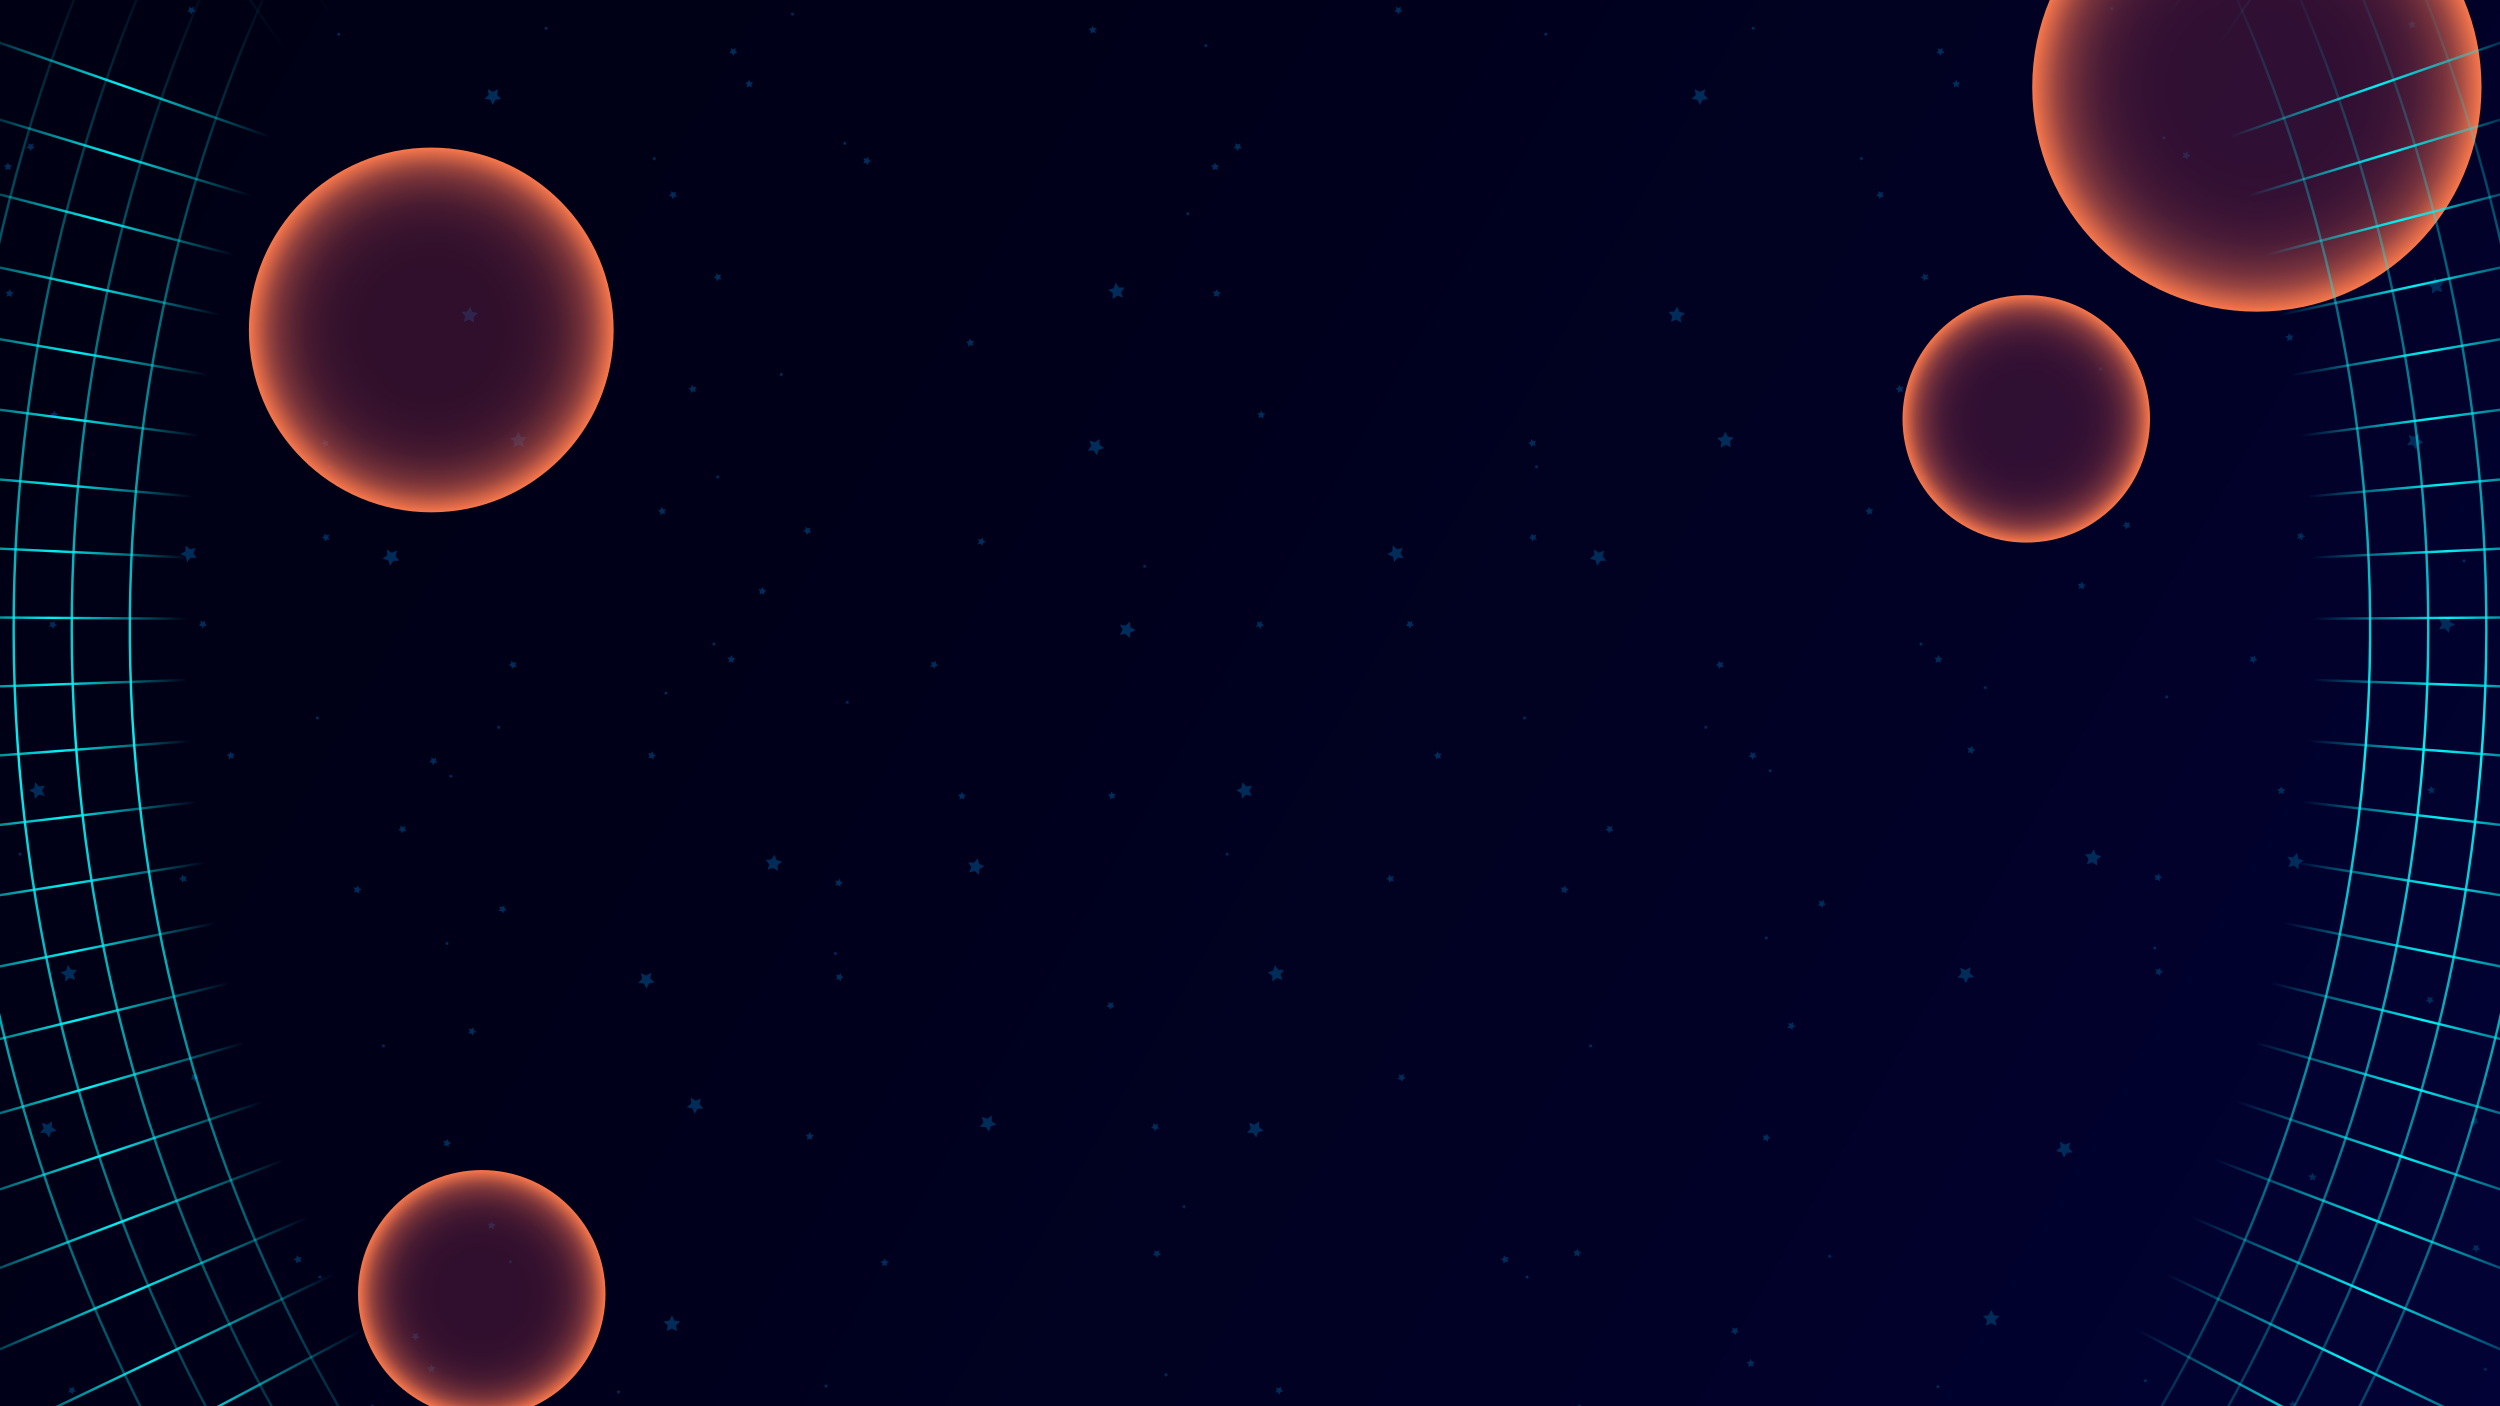 <?xml version="1.0" encoding="UTF-8"?><svg id="Layer_1" xmlns="http://www.w3.org/2000/svg" xmlns:xlink="http://www.w3.org/1999/xlink" viewBox="0 0 1024 576"><defs><style>.cls-1{stroke:url(#linear-gradient-2);}.cls-1,.cls-2,.cls-3,.cls-4,.cls-5,.cls-6,.cls-7,.cls-8,.cls-9,.cls-10,.cls-11,.cls-12,.cls-13,.cls-14,.cls-15,.cls-16,.cls-17,.cls-18,.cls-19,.cls-20,.cls-21,.cls-22,.cls-23,.cls-24,.cls-25,.cls-26,.cls-27,.cls-28,.cls-29,.cls-30,.cls-31,.cls-32,.cls-33,.cls-34,.cls-35,.cls-36,.cls-37,.cls-38,.cls-39,.cls-40,.cls-41,.cls-42,.cls-43,.cls-44,.cls-45,.cls-46,.cls-47,.cls-48,.cls-49,.cls-50,.cls-51,.cls-52,.cls-53,.cls-54{fill:none;stroke-miterlimit:10;}.cls-2{stroke:url(#linear-gradient-3);}.cls-3{stroke:url(#linear-gradient-28);}.cls-4{stroke:url(#linear-gradient-9);}.cls-5{stroke:url(#linear-gradient-37);}.cls-6{stroke:url(#linear-gradient-53);}.cls-7{stroke:url(#linear-gradient-22);}.cls-8{stroke:url(#linear-gradient-19);}.cls-9{stroke:url(#linear-gradient-26);}.cls-10{stroke:url(#linear-gradient-4);}.cls-11{stroke:url(#linear-gradient-6);}.cls-12{stroke:url(#linear-gradient-18);}.cls-55{fill:url(#radial-gradient-4);}.cls-13{stroke:url(#linear-gradient-50);}.cls-14{stroke:url(#linear-gradient-13);}.cls-15{stroke:url(#linear-gradient-29);}.cls-16{stroke:url(#linear-gradient-16);}.cls-17{stroke:url(#linear-gradient-17);}.cls-18{stroke:url(#linear-gradient-48);}.cls-19{stroke:url(#linear-gradient-55);}.cls-20{stroke:url(#linear-gradient-30);}.cls-21{stroke:url(#linear-gradient-52);}.cls-56{fill:url(#radial-gradient);}.cls-22{stroke:url(#linear-gradient-7);}.cls-23{stroke:url(#linear-gradient-39);}.cls-24{stroke:url(#linear-gradient-21);}.cls-25{stroke:url(#linear-gradient-12);}.cls-26{stroke:url(#linear-gradient-5);}.cls-27{stroke:url(#linear-gradient-38);}.cls-28{stroke:url(#linear-gradient-51);}.cls-29{stroke:url(#linear-gradient-54);}.cls-30{stroke:url(#linear-gradient-32);}.cls-31{stroke:url(#linear-gradient-36);}.cls-57{fill:url(#radial-gradient-2);}.cls-32{stroke:url(#linear-gradient-20);}.cls-33{stroke:url(#linear-gradient-24);}.cls-34{stroke:url(#linear-gradient-33);}.cls-35{stroke:url(#linear-gradient-31);}.cls-36{stroke:url(#linear-gradient-25);}.cls-58{fill:url(#radial-gradient-3);}.cls-59{fill:#002c59;}.cls-37{stroke:url(#linear-gradient-35);}.cls-38{stroke:url(#linear-gradient-46);}.cls-39{stroke:url(#linear-gradient-49);}.cls-40{stroke:url(#linear-gradient-27);}.cls-41{stroke:url(#linear-gradient-23);}.cls-42{stroke:url(#linear-gradient-14);}.cls-43{stroke:url(#linear-gradient-41);}.cls-44{stroke:url(#linear-gradient-44);}.cls-60{fill:url(#linear-gradient);}.cls-45{stroke:url(#linear-gradient-42);}.cls-46{stroke:url(#linear-gradient-34);}.cls-47{stroke:url(#linear-gradient-11);}.cls-48{stroke:url(#linear-gradient-8);}.cls-49{stroke:url(#linear-gradient-47);}.cls-50{stroke:url(#linear-gradient-40);}.cls-51{stroke:url(#linear-gradient-10);}.cls-52{stroke:url(#linear-gradient-15);}.cls-53{stroke:url(#linear-gradient-43);}.cls-54{stroke:url(#linear-gradient-45);}</style><linearGradient id="linear-gradient" x1="1020.71" y1="581.7" x2="3.29" y2="-5.7" gradientUnits="userSpaceOnUse"><stop offset="0" stop-color="#020236"/><stop offset=".27" stop-color="#010127"/><stop offset=".67" stop-color="#000019"/><stop offset="1" stop-color="#000014"/></linearGradient><radialGradient id="radial-gradient" cx="924.41" cy="35.65" fx="924.41" fy="35.65" r="92.01" gradientUnits="userSpaceOnUse"><stop offset="0" stop-color="#5e1d40" stop-opacity=".5"/><stop offset=".35" stop-color="#5f1d40" stop-opacity=".5"/><stop offset=".5" stop-color="#642140" stop-opacity=".52"/><stop offset=".6" stop-color="#6e2641" stop-opacity=".55"/><stop offset=".69" stop-color="#7c2e42" stop-opacity=".59"/><stop offset=".76" stop-color="#8d3943" stop-opacity=".65"/><stop offset=".83" stop-color="#a34545" stop-opacity=".72"/><stop offset=".89" stop-color="#bd5547" stop-opacity=".8"/><stop offset=".94" stop-color="#da664a" stop-opacity=".89"/><stop offset="1" stop-color="#fb794c" stop-opacity=".99"/><stop offset="1" stop-color="#ff7c4d"/></radialGradient><radialGradient id="radial-gradient-2" cx="176.64" cy="135.15" fx="176.64" fy="135.15" r="74.7" xlink:href="#radial-gradient"/><radialGradient id="radial-gradient-3" cx="829.96" cy="171.56" fx="829.96" fy="171.56" r="50.68" gradientUnits="userSpaceOnUse"><stop offset="0" stop-color="#5e1d40" stop-opacity=".5"/><stop offset=".35" stop-color="#5f1d40" stop-opacity=".5"/><stop offset=".5" stop-color="#642140" stop-opacity=".52"/><stop offset=".6" stop-color="#6e2641" stop-opacity=".55"/><stop offset=".69" stop-color="#7c2e42" stop-opacity=".59"/><stop offset=".76" stop-color="#8d3943" stop-opacity=".65"/><stop offset=".83" stop-color="#a34545" stop-opacity=".72"/><stop offset=".89" stop-color="#bd5547" stop-opacity=".8"/><stop offset=".94" stop-color="#da664a" stop-opacity=".89"/><stop offset="1" stop-color="#fb794c" stop-opacity=".99"/><stop offset="1" stop-color="#ff7c4d"/></radialGradient><radialGradient id="radial-gradient-4" cx="197.33" cy="529.94" fx="197.33" fy="529.94" r="50.68" xlink:href="#radial-gradient-3"/><linearGradient id="linear-gradient-2" x1="2056.11" y1="673.88" x2="2056.11" y2="-26.68" gradientTransform="translate(3030.77) rotate(-180) scale(1 -1)" gradientUnits="userSpaceOnUse"><stop offset="0" stop-color="#00f2f5" stop-opacity="0"/><stop offset=".51" stop-color="#00f2f5"/><stop offset="1" stop-color="#00f2f5" stop-opacity="0"/></linearGradient><linearGradient id="linear-gradient-3" x1="2077.63" y1="659.9" x2="2077.63" y2="-23.18" xlink:href="#linear-gradient-2"/><linearGradient id="linear-gradient-4" x1="2099.15" y1="645.91" x2="2099.15" y2="-14.23" xlink:href="#linear-gradient-2"/><linearGradient id="linear-gradient-5" x1="2120.68" y1="631.93" x2="2120.68" y2="-14.24" xlink:href="#linear-gradient-2"/><linearGradient id="linear-gradient-6" x1="1994.33" y1="34.66" x2="2117.53" y2="34.66" xlink:href="#linear-gradient-2"/><linearGradient id="linear-gradient-7" x1="1994.7" y1="62.78" x2="2109.68" y2="62.78" xlink:href="#linear-gradient-2"/><linearGradient id="linear-gradient-8" x1="1988.44" y1="89.72" x2="2102.86" y2="89.72" xlink:href="#linear-gradient-2"/><linearGradient id="linear-gradient-9" x1="1984.38" y1="116.9" x2="2097.06" y2="116.9" xlink:href="#linear-gradient-2"/><linearGradient id="linear-gradient-10" x1="1980.1" y1="144.02" x2="2092.29" y2="144.02" xlink:href="#linear-gradient-2"/><linearGradient id="linear-gradient-11" x1="1979.91" y1="171.42" x2="2088.53" y2="171.42" xlink:href="#linear-gradient-2"/><linearGradient id="linear-gradient-12" x1="1973.28" y1="198.42" x2="2085.79" y2="198.42" xlink:href="#linear-gradient-2"/><linearGradient id="linear-gradient-13" x1="1971" y1="225.72" x2="2084.07" y2="225.72" xlink:href="#linear-gradient-2"/><linearGradient id="linear-gradient-14" x1="1971.02" y1="253.07" x2="2083.38" y2="253.07" xlink:href="#linear-gradient-2"/><linearGradient id="linear-gradient-15" x1="1970.98" y1="280.42" x2="2083.74" y2="280.42" xlink:href="#linear-gradient-2"/><linearGradient id="linear-gradient-16" x1="1973.34" y1="307.71" x2="2085.12" y2="307.71" xlink:href="#linear-gradient-2"/><linearGradient id="linear-gradient-17" x1="1973.26" y1="335.11" x2="2087.53" y2="335.11" xlink:href="#linear-gradient-2"/><linearGradient id="linear-gradient-18" x1="1973.35" y1="362.62" x2="2090.96" y2="362.62" xlink:href="#linear-gradient-2"/><linearGradient id="linear-gradient-19" x1="1973.28" y1="390.29" x2="2095.4" y2="390.29" xlink:href="#linear-gradient-2"/><linearGradient id="linear-gradient-20" x1="1973.31" y1="418.16" x2="2100.87" y2="418.16" xlink:href="#linear-gradient-2"/><linearGradient id="linear-gradient-21" x1="1977.52" y1="445.67" x2="2107.36" y2="445.67" xlink:href="#linear-gradient-2"/><linearGradient id="linear-gradient-22" x1="1979.02" y1="473.76" x2="2114.87" y2="473.76" xlink:href="#linear-gradient-2"/><linearGradient id="linear-gradient-23" x1="1983.73" y1="501.54" x2="2123.4" y2="501.54" xlink:href="#linear-gradient-2"/><linearGradient id="linear-gradient-24" x1="1987.74" y1="529.7" x2="2132.96" y2="529.7" xlink:href="#linear-gradient-2"/><linearGradient id="linear-gradient-25" x1="1995.15" y1="557.38" x2="2143.53" y2="557.38" xlink:href="#linear-gradient-2"/><linearGradient id="linear-gradient-26" x1="2007.87" y1="583.9" x2="2155.12" y2="583.9" xlink:href="#linear-gradient-2"/><linearGradient id="linear-gradient-27" x1="2615.91" y1="673.88" x2="2615.91" y2="-26.68" gradientTransform="translate(-2566.57)" xlink:href="#linear-gradient-2"/><linearGradient id="linear-gradient-28" x1="2637.43" y1="659.9" x2="2637.43" y2="-23.18" gradientTransform="translate(-2566.57)" xlink:href="#linear-gradient-2"/><linearGradient id="linear-gradient-29" x1="2658.95" y1="645.91" x2="2658.95" y2="-14.23" gradientTransform="translate(-2566.57)" xlink:href="#linear-gradient-2"/><linearGradient id="linear-gradient-30" x1="2680.48" y1="631.93" x2="2680.48" y2="-14.24" gradientTransform="translate(-2566.57)" xlink:href="#linear-gradient-2"/><linearGradient id="linear-gradient-31" x1="2554.13" y1="34.66" x2="2677.33" y2="34.66" gradientTransform="translate(-2566.57)" xlink:href="#linear-gradient-2"/><linearGradient id="linear-gradient-32" x1="2554.5" y1="62.78" x2="2669.49" y2="62.78" gradientTransform="translate(-2566.57)" xlink:href="#linear-gradient-2"/><linearGradient id="linear-gradient-33" x1="2548.24" y1="89.72" x2="2662.66" y2="89.72" gradientTransform="translate(-2566.57)" xlink:href="#linear-gradient-2"/><linearGradient id="linear-gradient-34" x1="2544.18" y1="116.9" x2="2656.86" y2="116.9" gradientTransform="translate(-2566.57)" xlink:href="#linear-gradient-2"/><linearGradient id="linear-gradient-35" x1="2539.9" y1="144.02" x2="2652.09" y2="144.02" gradientTransform="translate(-2566.57)" xlink:href="#linear-gradient-2"/><linearGradient id="linear-gradient-36" x1="2539.71" y1="171.42" x2="2648.33" y2="171.42" gradientTransform="translate(-2566.57)" xlink:href="#linear-gradient-2"/><linearGradient id="linear-gradient-37" x1="2533.08" y1="198.42" x2="2645.59" y2="198.42" gradientTransform="translate(-2566.57)" xlink:href="#linear-gradient-2"/><linearGradient id="linear-gradient-38" x1="2530.8" y1="225.72" x2="2643.87" y2="225.72" gradientTransform="translate(-2566.57)" xlink:href="#linear-gradient-2"/><linearGradient id="linear-gradient-39" x1="2530.82" y1="253.07" x2="2643.18" y2="253.07" gradientTransform="translate(-2566.57)" xlink:href="#linear-gradient-2"/><linearGradient id="linear-gradient-40" x1="2530.78" y1="280.42" x2="2643.54" y2="280.42" gradientTransform="translate(-2566.57)" xlink:href="#linear-gradient-2"/><linearGradient id="linear-gradient-41" x1="2533.14" y1="307.71" x2="2644.92" y2="307.71" gradientTransform="translate(-2566.57)" xlink:href="#linear-gradient-2"/><linearGradient id="linear-gradient-42" x1="2533.06" y1="335.11" x2="2647.33" y2="335.11" gradientTransform="translate(-2566.57)" xlink:href="#linear-gradient-2"/><linearGradient id="linear-gradient-43" x1="2533.15" y1="362.62" x2="2650.76" y2="362.62" gradientTransform="translate(-2566.57)" xlink:href="#linear-gradient-2"/><linearGradient id="linear-gradient-44" x1="2533.08" y1="390.29" x2="2655.2" y2="390.29" gradientTransform="translate(-2566.57)" xlink:href="#linear-gradient-2"/><linearGradient id="linear-gradient-45" x1="2533.11" y1="418.16" x2="2660.67" y2="418.16" gradientTransform="translate(-2566.57)" xlink:href="#linear-gradient-2"/><linearGradient id="linear-gradient-46" x1="2537.32" y1="445.67" x2="2667.16" y2="445.67" gradientTransform="translate(-2566.57)" xlink:href="#linear-gradient-2"/><linearGradient id="linear-gradient-47" x1="2538.82" y1="473.76" x2="2674.67" y2="473.76" gradientTransform="translate(-2566.57)" xlink:href="#linear-gradient-2"/><linearGradient id="linear-gradient-48" x1="2543.53" y1="501.54" x2="2683.2" y2="501.54" gradientTransform="translate(-2566.57)" xlink:href="#linear-gradient-2"/><linearGradient id="linear-gradient-49" x1="2547.54" y1="529.7" x2="2692.76" y2="529.7" gradientTransform="translate(-2566.57)" xlink:href="#linear-gradient-2"/><linearGradient id="linear-gradient-50" x1="2554.95" y1="557.38" x2="2703.33" y2="557.38" gradientTransform="translate(-2566.57)" xlink:href="#linear-gradient-2"/><linearGradient id="linear-gradient-51" x1="2567.67" y1="583.9" x2="2714.92" y2="583.9" gradientTransform="translate(-2566.57)" xlink:href="#linear-gradient-2"/><linearGradient id="linear-gradient-52" x1="2056.11" y1="21.03" x2="2056.11" y2="-679.53" xlink:href="#linear-gradient-2"/><linearGradient id="linear-gradient-53" x1="2077.63" y1="7.04" x2="2077.63" y2="-676.03" xlink:href="#linear-gradient-2"/><linearGradient id="linear-gradient-54" x1="2615.91" y1="21.03" x2="2615.91" y2="-679.53" gradientTransform="translate(-2566.57)" xlink:href="#linear-gradient-2"/><linearGradient id="linear-gradient-55" x1="2637.43" y1="7.04" x2="2637.43" y2="-676.03" gradientTransform="translate(-2566.57)" xlink:href="#linear-gradient-2"/></defs><rect class="cls-60" width="1024" height="576"/><g><g><polygon class="cls-59" points="4.34 69.68 3.29 69.18 2.27 69.76 2.42 68.6 1.55 67.81 2.71 67.6 3.19 66.53 3.74 67.56 4.91 67.69 4.1 68.54 4.34 69.68"/><polygon class="cls-59" points="307.95 35.78 306.89 35.28 305.88 35.86 306.03 34.7 305.16 33.91 306.31 33.7 306.79 32.63 307.35 33.66 308.52 33.79 307.71 34.64 307.95 35.78"/><polygon class="cls-59" points="214.57 183.21 212.42 182.18 210.35 183.37 210.67 181.01 208.9 179.41 211.24 178.98 212.22 176.81 213.35 178.9 215.72 179.16 214.08 180.88 214.57 183.21"/><polygon class="cls-59" points="274 80.16 274.93 79.45 274.87 78.28 275.84 78.94 276.93 78.52 276.6 79.65 277.34 80.56 276.17 80.59 275.53 81.57 275.14 80.47 274 80.16"/><polygon class="cls-59" points="163.11 339.98 164.04 339.27 163.98 338.1 164.94 338.76 166.04 338.34 165.71 339.46 166.45 340.37 165.27 340.41 164.63 341.39 164.24 340.29 163.11 339.98"/><polygon class="cls-59" points="156.71 228.86 158.6 227.41 158.48 225.03 160.44 226.38 162.66 225.52 161.99 227.81 163.49 229.66 161.11 229.72 159.81 231.72 159.01 229.48 156.71 228.86"/><polygon class="cls-59" points="299.68 268.31 300.12 269.4 301.26 269.66 300.36 270.41 300.46 271.58 299.47 270.95 298.39 271.41 298.68 270.27 297.91 269.39 299.08 269.31 299.68 268.31"/><polygon class="cls-59" points="22.32 168.15 22.76 169.24 23.9 169.51 23 170.25 23.1 171.42 22.11 170.8 21.03 171.26 21.32 170.12 20.55 169.24 21.72 169.16 22.32 168.15"/><polygon class="cls-59" points="192.58 125.54 193.46 127.76 195.79 128.29 193.95 129.81 194.17 132.18 192.16 130.91 189.97 131.84 190.55 129.54 188.99 127.74 191.36 127.59 192.58 125.54"/><polygon class="cls-59" points="135.04 221.07 133.88 220.96 133.13 221.86 132.87 220.72 131.78 220.28 132.78 219.68 132.86 218.51 133.74 219.29 134.88 219 134.42 220.07 135.04 221.07"/><polygon class="cls-59" points="295.53 114.45 294.37 114.34 293.62 115.25 293.36 114.1 292.27 113.67 293.27 113.07 293.35 111.9 294.23 112.67 295.37 112.38 294.91 113.46 295.53 114.45"/><polygon class="cls-59" points="80.48 228.61 78.11 228.4 76.59 230.23 76.06 227.91 73.85 227.03 75.89 225.81 76.05 223.43 77.84 225 80.15 224.41 79.21 226.6 80.48 228.61"/><polygon class="cls-59" points="76.51 360.98 75.35 360.76 74.52 361.58 74.37 360.41 73.33 359.87 74.4 359.37 74.59 358.22 75.39 359.08 76.55 358.9 75.98 359.93 76.51 360.98"/><polygon class="cls-59" points="134.64 182.59 133.49 182.37 132.65 183.19 132.51 182.02 131.47 181.48 132.53 180.98 132.73 179.83 133.53 180.69 134.69 180.51 134.12 181.54 134.64 182.59"/><polygon class="cls-59" points="18.31 325.99 15.97 325.54 14.27 327.2 13.99 324.84 11.88 323.73 14.03 322.73 14.43 320.38 16.05 322.13 18.41 321.78 17.25 323.86 18.31 325.99"/><polygon class="cls-59" points="20 256.65 20.72 255.72 20.37 254.6 21.47 255 22.43 254.32 22.39 255.5 23.33 256.19 22.2 256.52 21.83 257.63 21.17 256.66 20 256.65"/><polygon class="cls-59" points="27.88 570.28 28.6 569.36 28.25 568.24 29.35 568.64 30.31 567.96 30.27 569.13 31.21 569.83 30.08 570.15 29.71 571.26 29.06 570.29 27.88 570.28"/><polygon class="cls-59" points="16.41 464.01 17.87 462.14 17.15 459.87 19.39 460.68 21.33 459.29 21.25 461.67 23.17 463.09 20.88 463.75 20.12 466.01 18.79 464.03 16.41 464.01"/><polygon class="cls-59" points="269.52 209.1 270.64 208.76 271 207.64 271.67 208.61 272.84 208.6 272.13 209.53 272.5 210.65 271.4 210.26 270.45 210.96 270.47 209.79 269.52 209.1"/><polygon class="cls-59" points="92.79 309.21 93.91 308.87 94.27 307.75 94.94 308.71 96.11 308.71 95.4 309.64 95.77 310.76 94.66 310.37 93.72 311.07 93.74 309.9 92.79 309.21"/><polygon class="cls-59" points="24.78 398.25 27.06 397.55 27.78 395.29 29.15 397.24 31.53 397.22 30.09 399.12 30.84 401.38 28.59 400.6 26.67 402.02 26.72 399.63 24.78 398.25"/><polygon class="cls-59" points="84.11 254.28 83.91 255.44 84.75 256.26 83.59 256.42 83.06 257.47 82.55 256.42 81.39 256.24 82.23 255.43 82.04 254.27 83.07 254.82 84.11 254.28"/><polygon class="cls-59" points="79.4 2.75 79.2 3.9 80.03 4.72 78.87 4.89 78.35 5.94 77.83 4.88 76.67 4.71 77.52 3.89 77.32 2.74 78.36 3.29 79.4 2.75"/><polygon class="cls-59" points="203.99 36.53 203.58 38.87 205.28 40.54 202.92 40.87 201.86 43 200.81 40.86 198.46 40.51 200.17 38.86 199.78 36.51 201.88 37.62 203.99 36.53"/><polygon class="cls-59" points="204.36 297.01 204.58 297.55 205.15 297.68 204.7 298.06 204.75 298.64 204.25 298.33 203.71 298.56 203.86 297.99 203.47 297.55 204.06 297.51 204.36 297.01"/><polygon class="cls-59" points="4.05 118.4 4.49 119.5 5.65 119.77 4.73 120.53 4.84 121.71 3.83 121.08 2.74 121.55 3.03 120.39 2.25 119.5 3.44 119.42 4.05 118.4"/><polygon class="cls-59" points="8.98 350.31 8.39 350.26 8.02 350.71 7.89 350.14 7.34 349.92 7.85 349.62 7.89 349.03 8.33 349.42 8.9 349.28 8.67 349.82 8.98 350.31"/><polygon class="cls-59" points="268.76 65.42 268.18 65.36 267.8 65.81 267.67 65.24 267.13 65.02 267.63 64.72 267.67 64.14 268.11 64.52 268.68 64.38 268.45 64.92 268.76 65.42"/><polygon class="cls-59" points="211.66 273.25 210.47 273.14 209.71 274.06 209.45 272.9 208.34 272.46 209.36 271.85 209.44 270.66 210.34 271.44 211.49 271.15 211.02 272.24 211.66 273.25"/><polygon class="cls-59" points="292.1 264.65 292.05 264.07 291.53 263.78 292.07 263.55 292.18 262.97 292.57 263.41 293.15 263.34 292.86 263.85 293.1 264.38 292.53 264.25 292.1 264.65"/><polygon class="cls-59" points="152.16 576.82 152.1 576.24 151.59 575.95 152.13 575.72 152.24 575.14 152.63 575.58 153.21 575.51 152.91 576.01 153.16 576.55 152.59 576.42 152.16 576.82"/><polygon class="cls-59" points="121.4 517.56 121.29 516.37 120.25 515.79 121.34 515.32 121.56 514.15 122.35 515.04 123.54 514.9 122.93 515.92 123.44 517 122.27 516.74 121.4 517.56"/><polygon class="cls-59" points="130.46 522.43 131.01 522.64 131.49 522.32 131.46 522.9 131.92 523.26 131.36 523.41 131.16 523.96 130.84 523.47 130.25 523.45 130.63 522.99 130.46 522.43"/><polygon class="cls-59" points="78.45 440.02 79.56 440.46 80.55 439.79 80.48 440.98 81.42 441.71 80.26 442.01 79.86 443.13 79.22 442.13 78.03 442.09 78.78 441.17 78.45 440.02"/><polygon class="cls-59" points="224.54 11.91 223.95 11.97 223.67 12.48 223.43 11.95 222.86 11.84 223.29 11.45 223.22 10.87 223.72 11.16 224.25 10.91 224.13 11.48 224.54 11.91"/><polygon class="cls-59" points="14.23 60.73 13.04 60.86 12.47 61.9 11.99 60.82 10.82 60.6 11.7 59.8 11.55 58.62 12.58 59.22 13.65 58.7 13.41 59.87 14.23 60.73"/><polygon class="cls-59" points="-1.16 19.28 -.95 18.73 -1.28 18.25 -.7 18.28 -.34 17.81 -.19 18.38 .36 18.57 -.13 18.89 -.14 19.48 -.6 19.11 -1.16 19.28"/><polygon class="cls-59" points="129.39 294.7 129.6 294.15 129.27 293.67 129.85 293.7 130.21 293.23 130.36 293.8 130.92 293.99 130.43 294.31 130.41 294.9 129.96 294.53 129.39 294.7"/><polygon class="cls-59" points="145.03 365.64 145.45 364.52 144.78 363.55 145.96 363.6 146.69 362.66 147 363.81 148.12 364.2 147.13 364.85 147.1 366.04 146.17 365.3 145.03 365.64"/><polygon class="cls-59" points="134 191.12 134.55 190.92 134.7 190.35 135.06 190.81 135.65 190.78 135.32 191.26 135.53 191.81 134.97 191.65 134.51 192.02 134.49 191.43 134 191.12"/><polygon class="cls-59" points="156.18 428.31 156.73 428.11 156.88 427.54 157.24 428 157.83 427.97 157.5 428.45 157.71 429 157.15 428.84 156.7 429.21 156.68 428.62 156.18 428.31"/><polygon class="cls-59" points="281.96 159.14 283.08 158.74 283.38 157.59 284.11 158.53 285.3 158.46 284.63 159.44 285.06 160.55 283.92 160.22 283 160.97 282.96 159.78 281.96 159.14"/><polygon class="cls-59" points="294.47 194.63 294.39 195.21 294.83 195.6 294.26 195.72 294.02 196.25 293.74 195.74 293.15 195.68 293.55 195.25 293.43 194.68 293.96 194.93 294.47 194.63"/><polygon class="cls-59" points="139.21 13.29 139.14 13.87 139.58 14.26 139 14.37 138.77 14.91 138.49 14.4 137.9 14.34 138.3 13.91 138.18 13.34 138.71 13.59 139.21 13.29"/><polygon class="cls-59" points="301.33 19.62 301.18 20.8 302.07 21.59 300.91 21.82 300.43 22.91 299.85 21.87 298.67 21.76 299.48 20.89 299.22 19.72 300.3 20.23 301.33 19.62"/></g><g><polygon class="cls-59" points="472.73 512.1 473.79 512.61 474.81 512.02 474.65 513.19 475.52 513.97 474.37 514.19 473.89 515.26 473.33 514.23 472.16 514.1 472.97 513.25 472.73 512.1"/><polygon class="cls-59" points="169.12 546 170.18 546.51 171.2 545.92 171.04 547.09 171.92 547.87 170.76 548.09 170.28 549.16 169.72 548.12 168.56 548 169.37 547.15 169.12 546"/><polygon class="cls-59" points="262.51 398.57 264.66 399.6 266.72 398.42 266.41 400.78 268.17 402.37 265.83 402.8 264.86 404.98 263.73 402.88 261.36 402.63 263 400.9 262.51 398.57"/><polygon class="cls-59" points="203.07 501.62 202.14 502.34 202.2 503.51 201.24 502.84 200.14 503.27 200.47 502.14 199.74 501.23 200.91 501.2 201.55 500.21 201.94 501.32 203.07 501.62"/><polygon class="cls-59" points="313.97 241.8 313.04 242.52 313.1 243.69 312.13 243.03 311.04 243.45 311.37 242.32 310.63 241.41 311.8 241.38 312.44 240.39 312.83 241.5 313.97 241.8"/><polygon class="cls-59" points="320.36 352.92 318.47 354.38 318.6 356.75 316.63 355.41 314.41 356.26 315.09 353.98 313.59 352.13 315.97 352.06 317.26 350.06 318.06 352.31 320.36 352.92"/><polygon class="cls-59" points="177.39 313.48 176.96 312.39 175.81 312.13 176.72 311.38 176.61 310.21 177.6 310.84 178.68 310.38 178.39 311.51 179.16 312.4 177.99 312.47 177.39 313.48"/><polygon class="cls-59" points="454.75 413.63 454.32 412.54 453.18 412.28 454.08 411.53 453.97 410.36 454.96 410.99 456.04 410.53 455.75 411.66 456.53 412.55 455.36 412.62 454.75 413.63"/><polygon class="cls-59" points="284.49 456.24 283.61 454.03 281.29 453.5 283.12 451.98 282.91 449.61 284.92 450.88 287.11 449.94 286.52 452.25 288.09 454.04 285.71 454.2 284.49 456.24"/><polygon class="cls-59" points="342.03 360.72 343.2 360.83 343.95 359.92 344.21 361.07 345.3 361.5 344.29 362.1 344.22 363.27 343.33 362.5 342.2 362.79 342.66 361.71 342.03 360.72"/><polygon class="cls-59" points="181.54 467.34 182.71 467.44 183.46 466.54 183.72 467.68 184.81 468.12 183.8 468.72 183.73 469.89 182.84 469.12 181.71 469.41 182.17 468.33 181.54 467.34"/><polygon class="cls-59" points="396.59 353.17 398.96 353.39 400.49 351.55 401.01 353.88 403.23 354.76 401.18 355.98 401.03 358.35 399.23 356.79 396.93 357.37 397.86 355.19 396.59 353.17"/><polygon class="cls-59" points="400.57 220.8 401.72 221.03 402.56 220.21 402.7 221.37 403.74 221.92 402.68 222.41 402.48 223.57 401.68 222.71 400.52 222.88 401.09 221.86 400.57 220.8"/><polygon class="cls-59" points="342.44 399.2 343.59 399.42 344.43 398.6 344.57 399.76 345.61 400.31 344.54 400.8 344.35 401.96 343.55 401.1 342.39 401.27 342.96 400.25 342.44 399.2"/><polygon class="cls-59" points="458.76 255.79 461.1 256.25 462.8 254.58 463.09 256.95 465.2 258.05 463.04 259.06 462.64 261.4 461.02 259.66 458.67 260.01 459.82 257.93 458.76 255.79"/><polygon class="cls-59" points="457.07 325.14 456.35 326.06 456.71 327.18 455.6 326.78 454.65 327.46 454.69 326.29 453.74 325.59 454.87 325.27 455.24 324.16 455.9 325.13 457.07 325.14"/><polygon class="cls-59" points="449.19 11.5 448.47 12.43 448.83 13.55 447.72 13.15 446.77 13.83 446.81 12.66 445.86 11.96 446.99 11.63 447.36 10.52 448.02 11.49 449.19 11.5"/><polygon class="cls-59" points="460.67 117.77 459.2 119.65 459.92 121.92 457.68 121.11 455.74 122.49 455.82 120.11 453.91 118.7 456.2 118.04 456.95 115.78 458.29 117.75 460.67 117.77"/><polygon class="cls-59" points="207.56 372.68 206.43 373.02 206.08 374.14 205.41 373.18 204.23 373.19 204.94 372.25 204.57 371.14 205.68 371.52 206.62 370.83 206.6 372 207.56 372.68"/><polygon class="cls-59" points="384.29 272.57 383.16 272.92 382.81 274.03 382.14 273.07 380.96 273.08 381.67 272.14 381.3 271.03 382.41 271.41 383.36 270.72 383.33 271.89 384.29 272.57"/><polygon class="cls-59" points="452.29 183.54 450.01 184.23 449.29 186.5 447.93 184.55 445.55 184.56 446.98 182.66 446.24 180.4 448.49 181.18 450.4 179.77 450.36 182.15 452.29 183.54"/><polygon class="cls-59" points="392.96 327.5 393.16 326.35 392.33 325.53 393.49 325.36 394.01 324.31 394.53 325.37 395.69 325.54 394.84 326.36 395.04 327.51 394 326.96 392.96 327.5"/><polygon class="cls-59" points="361.27 518.64 361.47 517.48 360.64 516.66 361.8 516.49 362.32 515.44 362.84 516.5 364 516.67 363.15 517.49 363.35 518.64 362.31 518.09 361.27 518.64"/><polygon class="cls-59" points="273.08 545.26 273.49 542.92 271.8 541.25 274.15 540.91 275.22 538.78 276.26 540.92 278.62 541.28 276.9 542.93 277.3 545.28 275.19 544.16 273.08 545.26"/><polygon class="cls-59" points="272.72 284.78 272.5 284.23 271.93 284.1 272.38 283.73 272.33 283.14 272.82 283.46 273.36 283.23 273.22 283.79 273.6 284.24 273.02 284.27 272.72 284.78"/><polygon class="cls-59" points="473.03 463.39 472.59 462.28 471.43 462.02 472.34 461.26 472.24 460.07 473.24 460.71 474.34 460.24 474.04 461.39 474.83 462.29 473.64 462.37 473.03 463.39"/><polygon class="cls-59" points="468.1 231.47 468.68 231.53 469.06 231.08 469.19 231.65 469.73 231.87 469.23 232.17 469.19 232.75 468.75 232.37 468.18 232.51 468.41 231.97 468.1 231.47"/><polygon class="cls-59" points="208.32 516.37 208.9 516.42 209.27 515.97 209.4 516.54 209.95 516.76 209.45 517.06 209.41 517.65 208.97 517.26 208.4 517.41 208.63 516.87 208.32 516.37"/><polygon class="cls-59" points="265.42 308.54 266.6 308.64 267.36 307.73 267.63 308.89 268.73 309.33 267.71 309.94 267.63 311.13 266.74 310.34 265.58 310.64 266.05 309.54 265.42 308.54"/><polygon class="cls-59" points="184.97 317.13 185.03 317.72 185.54 318 185.01 318.24 184.89 318.81 184.5 318.37 183.92 318.45 184.22 317.94 183.97 317.41 184.54 317.53 184.97 317.13"/><polygon class="cls-59" points="324.91 4.97 324.97 5.55 325.48 5.83 324.95 6.07 324.83 6.64 324.45 6.21 323.86 6.28 324.16 5.77 323.91 5.24 324.49 5.37 324.91 4.97"/><polygon class="cls-59" points="355.67 64.23 355.79 65.42 356.83 65.99 355.74 66.47 355.51 67.64 354.72 66.75 353.54 66.89 354.14 65.86 353.64 64.79 354.8 65.04 355.67 64.23"/><polygon class="cls-59" points="346.61 59.35 346.07 59.14 345.58 59.47 345.61 58.88 345.15 58.52 345.72 58.38 345.92 57.82 346.23 58.32 346.82 58.34 346.45 58.79 346.61 59.35"/><polygon class="cls-59" points="487.13 88.2 486.58 87.99 486.1 88.32 486.13 87.73 485.67 87.37 486.23 87.22 486.43 86.67 486.75 87.16 487.34 87.18 486.97 87.64 487.13 88.2"/><polygon class="cls-59" points="398.62 141.76 397.51 141.33 396.53 142 396.6 140.81 395.66 140.08 396.81 139.78 397.21 138.66 397.86 139.66 399.05 139.7 398.29 140.62 398.62 141.76"/><polygon class="cls-59" points="252.54 569.88 253.12 569.82 253.4 569.3 253.64 569.84 254.22 569.95 253.78 570.34 253.86 570.92 253.35 570.63 252.82 570.88 252.94 570.31 252.54 569.88"/><polygon class="cls-59" points="329.97 464.83 331.16 464.7 331.72 463.66 332.21 464.74 333.38 464.96 332.5 465.76 332.65 466.94 331.62 466.34 330.54 466.86 330.79 465.69 329.97 464.83"/><polygon class="cls-59" points="478.23 562.51 478.03 563.05 478.36 563.54 477.77 563.51 477.42 563.97 477.26 563.41 476.71 563.21 477.2 562.89 477.22 562.31 477.67 562.67 478.23 562.51"/><polygon class="cls-59" points="347.68 287.08 347.47 287.63 347.81 288.12 347.22 288.09 346.86 288.55 346.71 287.99 346.16 287.79 346.65 287.47 346.66 286.88 347.12 287.25 347.68 287.08"/><polygon class="cls-59" points="332.05 216.15 331.62 217.26 332.3 218.24 331.11 218.18 330.39 219.13 330.08 217.98 328.95 217.58 329.95 216.93 329.98 215.74 330.91 216.49 332.05 216.15"/><polygon class="cls-59" points="343.07 390.67 342.52 390.87 342.37 391.44 342.01 390.97 341.43 391.01 341.76 390.52 341.54 389.98 342.11 390.14 342.56 389.77 342.58 390.35 343.07 390.67"/><polygon class="cls-59" points="320.89 153.48 320.34 153.68 320.19 154.25 319.83 153.78 319.25 153.82 319.57 153.33 319.36 152.79 319.92 152.95 320.38 152.58 320.4 153.16 320.89 153.48"/><polygon class="cls-59" points="195.12 422.64 194 423.05 193.7 424.2 192.97 423.26 191.78 423.33 192.45 422.34 192.01 421.24 193.16 421.57 194.08 420.81 194.12 422 195.12 422.64"/><polygon class="cls-59" points="182.61 387.15 182.68 386.57 182.24 386.18 182.82 386.07 183.05 385.53 183.34 386.05 183.92 386.1 183.52 386.53 183.65 387.1 183.12 386.86 182.61 387.15"/><polygon class="cls-59" points="337.86 568.5 337.93 567.92 337.49 567.53 338.07 567.41 338.3 566.88 338.59 567.39 339.17 567.45 338.77 567.88 338.9 568.45 338.37 568.2 337.86 568.5"/><polygon class="cls-59" points="175.75 562.16 175.89 560.98 175 560.19 176.17 559.96 176.64 558.87 177.22 559.91 178.41 560.03 177.59 560.9 177.85 562.06 176.77 561.56 175.75 562.16"/></g><g><polygon class="cls-59" points="498.77 69.68 497.71 69.18 496.69 69.76 496.85 68.6 495.98 67.81 497.13 67.6 497.61 66.53 498.17 67.56 499.34 67.69 498.53 68.54 498.77 69.68"/><polygon class="cls-59" points="802.38 35.78 801.32 35.28 800.3 35.86 800.46 34.7 799.59 33.91 800.74 33.7 801.22 32.63 801.78 33.66 802.94 33.79 802.14 34.64 802.38 35.78"/><polygon class="cls-59" points="708.99 183.21 706.84 182.18 704.78 183.37 705.09 181.01 703.33 179.41 705.67 178.98 706.64 176.81 707.78 178.9 710.14 179.16 708.5 180.88 708.99 183.21"/><polygon class="cls-59" points="768.43 80.16 769.36 79.45 769.3 78.28 770.26 78.94 771.36 78.52 771.03 79.65 771.77 80.56 770.59 80.59 769.95 81.57 769.56 80.47 768.43 80.16"/><polygon class="cls-59" points="657.53 339.98 658.46 339.27 658.4 338.1 659.37 338.76 660.47 338.34 660.13 339.46 660.87 340.37 659.7 340.41 659.06 341.39 658.67 340.29 657.53 339.98"/><polygon class="cls-59" points="651.14 228.86 653.03 227.41 652.9 225.03 654.87 226.38 657.09 225.52 656.42 227.81 657.92 229.66 655.53 229.72 654.24 231.72 653.44 229.48 651.14 228.86"/><polygon class="cls-59" points="794.11 268.31 794.54 269.4 795.69 269.66 794.79 270.41 794.89 271.58 793.9 270.95 792.82 271.41 793.11 270.27 792.34 269.39 793.51 269.31 794.11 268.31"/><polygon class="cls-59" points="516.75 168.15 517.18 169.24 518.33 169.51 517.42 170.25 517.53 171.42 516.54 170.8 515.46 171.26 515.75 170.12 514.98 169.24 516.15 169.16 516.75 168.15"/><polygon class="cls-59" points="687.01 125.54 687.89 127.76 690.21 128.29 688.38 129.81 688.59 132.18 686.58 130.91 684.39 131.84 684.98 129.54 683.41 127.74 685.79 127.59 687.01 125.54"/><polygon class="cls-59" points="629.47 221.07 628.3 220.96 627.55 221.86 627.29 220.72 626.2 220.28 627.21 219.68 627.29 218.51 628.17 219.29 629.31 219 628.84 220.07 629.47 221.07"/><polygon class="cls-59" points="789.96 114.45 788.79 114.34 788.04 115.25 787.78 114.1 786.69 113.67 787.7 113.07 787.78 111.9 788.66 112.67 789.8 112.38 789.33 113.46 789.96 114.45"/><polygon class="cls-59" points="574.91 228.61 572.54 228.4 571.02 230.23 570.49 227.91 568.27 227.03 570.32 225.81 570.47 223.43 572.27 225 574.57 224.41 573.64 226.6 574.91 228.61"/><polygon class="cls-59" points="570.93 360.98 569.78 360.76 568.94 361.58 568.8 360.41 567.76 359.87 568.83 359.37 569.02 358.22 569.82 359.08 570.98 358.9 570.41 359.93 570.93 360.98"/><polygon class="cls-59" points="629.07 182.59 627.91 182.37 627.08 183.19 626.93 182.02 625.89 181.48 626.96 180.98 627.15 179.83 627.95 180.69 629.11 180.51 628.54 181.54 629.07 182.59"/><polygon class="cls-59" points="512.74 325.99 510.4 325.54 508.7 327.2 508.41 324.84 506.3 323.73 508.46 322.73 508.86 320.38 510.48 322.13 512.84 321.78 511.68 323.86 512.74 325.99"/><polygon class="cls-59" points="514.43 256.65 515.15 255.72 514.8 254.6 515.9 255 516.85 254.32 516.81 255.5 517.76 256.19 516.63 256.52 516.26 257.63 515.6 256.66 514.43 256.65"/><polygon class="cls-59" points="522.31 570.28 523.03 569.36 522.68 568.24 523.78 568.64 524.73 567.96 524.69 569.13 525.64 569.83 524.51 570.15 524.14 571.26 523.48 570.29 522.31 570.28"/><polygon class="cls-59" points="510.83 464.01 512.3 462.14 511.58 459.87 513.82 460.68 515.76 459.29 515.68 461.67 517.59 463.09 515.3 463.75 514.55 466.01 513.22 464.03 510.83 464.01"/><polygon class="cls-59" points="401.35 461.59 402.81 459.71 402.1 457.44 404.34 458.25 406.27 456.87 406.19 459.25 408.11 460.66 405.82 461.32 405.07 463.58 403.73 461.61 401.35 461.59"/><polygon class="cls-59" points="763.95 209.1 765.07 208.76 765.42 207.64 766.1 208.61 767.27 208.6 766.56 209.53 766.93 210.65 765.82 210.26 764.88 210.96 764.9 209.79 763.95 209.1"/><polygon class="cls-59" points="587.21 309.21 588.34 308.87 588.69 307.75 589.36 308.71 590.54 308.71 589.83 309.64 590.2 310.76 589.09 310.37 588.15 311.07 588.17 309.9 587.21 309.21"/><polygon class="cls-59" points="519.21 398.25 521.49 397.55 522.21 395.29 523.57 397.24 525.95 397.22 524.52 399.12 525.27 401.38 523.02 400.6 521.1 402.02 521.14 399.63 519.21 398.25"/><polygon class="cls-59" points="578.54 254.28 578.34 255.44 579.17 256.26 578.01 256.42 577.49 257.47 576.97 256.42 575.81 256.24 576.66 255.43 576.46 254.27 577.5 254.82 578.54 254.28"/><polygon class="cls-59" points="573.83 2.75 573.62 3.9 574.46 4.72 573.3 4.89 572.77 5.94 572.26 4.88 571.1 4.71 571.94 3.89 571.75 2.74 572.79 3.29 573.83 2.75"/><polygon class="cls-59" points="698.42 36.53 698.01 38.87 699.71 40.54 697.35 40.87 696.28 43 695.24 40.86 692.88 40.51 694.6 38.86 694.2 36.51 696.31 37.62 698.42 36.53"/><polygon class="cls-59" points="698.79 297.01 699 297.55 699.57 297.68 699.12 298.06 699.18 298.64 698.68 298.33 698.14 298.56 698.29 297.99 697.9 297.55 698.49 297.51 698.79 297.01"/><polygon class="cls-59" points="498.47 118.4 498.91 119.5 500.07 119.77 499.16 120.53 499.26 121.71 498.26 121.08 497.16 121.55 497.46 120.39 496.67 119.5 497.86 119.42 498.47 118.4"/><polygon class="cls-59" points="503.41 350.31 502.82 350.26 502.45 350.71 502.32 350.14 501.77 349.92 502.27 349.62 502.31 349.03 502.75 349.42 503.32 349.28 503.09 349.82 503.41 350.31"/><polygon class="cls-59" points="763.19 65.42 762.6 65.36 762.23 65.81 762.1 65.24 761.55 65.02 762.06 64.72 762.09 64.14 762.54 64.52 763.1 64.38 762.87 64.92 763.19 65.42"/><polygon class="cls-59" points="706.08 273.25 704.9 273.14 704.14 274.06 703.87 272.9 702.77 272.46 703.79 271.85 703.87 270.66 704.76 271.44 705.92 271.15 705.45 272.24 706.08 273.25"/><polygon class="cls-59" points="786.53 264.65 786.47 264.07 785.96 263.78 786.5 263.55 786.61 262.97 787 263.41 787.58 263.34 787.28 263.85 787.53 264.38 786.96 264.25 786.53 264.65"/><polygon class="cls-59" points="646.59 576.82 646.53 576.24 646.02 575.95 646.56 575.72 646.67 575.14 647.06 575.58 647.64 575.51 647.34 576.01 647.59 576.55 647.02 576.42 646.59 576.82"/><polygon class="cls-59" points="615.83 517.56 615.71 516.37 614.67 515.79 615.76 515.32 615.99 514.15 616.78 515.04 617.96 514.9 617.36 515.92 617.86 517 616.7 516.74 615.83 517.56"/><polygon class="cls-59" points="624.89 522.43 625.44 522.64 625.92 522.32 625.89 522.9 626.35 523.26 625.78 523.41 625.58 523.96 625.27 523.47 624.68 523.45 625.05 522.99 624.89 522.43"/><polygon class="cls-59" points="484.37 493.58 484.92 493.8 485.41 493.47 485.37 494.05 485.83 494.41 485.27 494.56 485.07 495.11 484.75 494.62 484.16 494.6 484.54 494.15 484.37 493.58"/><polygon class="cls-59" points="572.88 440.02 573.99 440.46 574.97 439.79 574.9 440.98 575.84 441.71 574.69 442.01 574.29 443.13 573.64 442.13 572.45 442.09 573.21 441.17 572.88 440.02"/><polygon class="cls-59" points="718.96 11.91 718.38 11.97 718.1 12.48 717.86 11.95 717.28 11.84 717.72 11.45 717.64 10.87 718.15 11.16 718.68 10.91 718.56 11.48 718.96 11.91"/><polygon class="cls-59" points="508.65 60.73 507.47 60.86 506.9 61.9 506.42 60.82 505.25 60.6 506.13 59.8 505.97 58.62 507.01 59.22 508.08 58.7 507.83 59.87 508.65 60.73"/><polygon class="cls-59" points="493.27 19.28 493.48 18.73 493.14 18.25 493.73 18.28 494.08 17.81 494.24 18.38 494.79 18.57 494.3 18.89 494.29 19.48 493.83 19.11 493.27 19.28"/><polygon class="cls-59" points="623.82 294.7 624.03 294.15 623.7 293.67 624.28 293.7 624.64 293.23 624.79 293.8 625.34 293.99 624.85 294.31 624.84 294.9 624.38 294.53 623.82 294.7"/><polygon class="cls-59" points="639.46 365.64 639.88 364.52 639.2 363.55 640.39 363.6 641.11 362.66 641.43 363.81 642.55 364.2 641.55 364.85 641.52 366.04 640.6 365.3 639.46 365.64"/><polygon class="cls-59" points="628.43 191.12 628.98 190.92 629.13 190.35 629.49 190.81 630.07 190.78 629.74 191.26 629.96 191.81 629.39 191.65 628.94 192.02 628.92 191.43 628.43 191.12"/><polygon class="cls-59" points="650.61 428.31 651.16 428.11 651.31 427.54 651.67 428 652.26 427.97 651.93 428.45 652.14 429 651.58 428.84 651.12 429.21 651.1 428.62 650.61 428.31"/><polygon class="cls-59" points="776.38 159.14 777.5 158.74 777.8 157.59 778.53 158.53 779.72 158.46 779.06 159.44 779.49 160.55 778.35 160.22 777.42 160.97 777.39 159.78 776.38 159.14"/><polygon class="cls-59" points="788.89 194.63 788.82 195.21 789.26 195.6 788.68 195.72 788.45 196.25 788.17 195.74 787.58 195.68 787.98 195.25 787.85 194.68 788.39 194.93 788.89 194.63"/><polygon class="cls-59" points="633.64 13.29 633.57 13.87 634.01 14.26 633.43 14.37 633.2 14.91 632.91 14.4 632.33 14.34 632.73 13.91 632.6 13.34 633.13 13.59 633.64 13.29"/><polygon class="cls-59" points="795.75 19.62 795.61 20.8 796.5 21.59 795.33 21.82 794.86 22.91 794.28 21.87 793.09 21.76 793.91 20.89 793.65 19.72 794.73 20.23 795.75 19.62"/></g><g><polygon class="cls-59" points="1013.12 509.87 1014.18 510.38 1015.2 509.79 1015.04 510.96 1015.91 511.74 1014.76 511.96 1014.28 513.03 1013.72 512 1012.55 511.87 1013.36 511.02 1013.12 509.87"/><polygon class="cls-59" points="709.51 543.77 710.57 544.28 711.59 543.69 711.43 544.86 712.3 545.64 711.15 545.86 710.67 546.93 710.11 545.9 708.95 545.77 709.76 544.92 709.51 543.77"/><polygon class="cls-59" points="802.9 396.34 805.05 397.37 807.11 396.19 806.8 398.55 808.56 400.14 806.22 400.57 805.25 402.75 804.12 400.65 801.75 400.4 803.39 398.67 802.9 396.34"/><polygon class="cls-59" points="647.73 512.87 646.8 513.59 646.86 514.76 645.9 514.1 644.8 514.52 645.13 513.39 644.39 512.48 645.57 512.45 646.21 511.47 646.6 512.57 647.73 512.87"/><polygon class="cls-59" points="854.36 239.57 853.43 240.29 853.49 241.46 852.52 240.8 851.43 241.22 851.76 240.09 851.02 239.18 852.19 239.15 852.83 238.17 853.22 239.27 854.36 239.57"/><polygon class="cls-59" points="860.75 350.69 858.86 352.15 858.99 354.52 857.02 353.18 854.8 354.03 855.48 351.75 853.98 349.9 856.36 349.83 857.65 347.84 858.45 350.08 860.75 350.69"/><polygon class="cls-59" points="717.78 311.25 717.35 310.16 716.2 309.9 717.11 309.15 717 307.98 717.99 308.61 719.07 308.15 718.78 309.28 719.55 310.17 718.38 310.24 717.78 311.25"/><polygon class="cls-59" points="995.14 411.4 994.71 410.31 993.57 410.05 994.47 409.3 994.36 408.13 995.35 408.76 996.43 408.3 996.14 409.44 996.92 410.32 995.75 410.39 995.14 411.4"/><polygon class="cls-59" points="845.38 474.24 844.49 472.02 842.17 471.5 844.01 469.97 843.79 467.6 845.8 468.87 847.99 467.94 847.41 470.25 848.97 472.04 846.6 472.19 845.38 474.24"/><polygon class="cls-59" points="882.42 358.49 883.59 358.6 884.34 357.69 884.6 358.84 885.69 359.27 884.68 359.87 884.61 361.04 883.72 360.27 882.59 360.56 883.05 359.48 882.42 358.49"/><polygon class="cls-59" points="721.93 465.11 723.1 465.21 723.85 464.31 724.11 465.45 725.2 465.89 724.19 466.49 724.12 467.66 723.23 466.89 722.1 467.18 722.56 466.1 721.93 465.11"/><polygon class="cls-59" points="936.98 350.94 939.35 351.16 940.88 349.33 941.4 351.65 943.62 352.53 941.57 353.75 941.42 356.13 939.62 354.56 937.32 355.15 938.25 352.96 936.98 350.94"/><polygon class="cls-59" points="940.96 218.58 942.11 218.8 942.95 217.98 943.09 219.14 944.13 219.69 943.07 220.18 942.87 221.34 942.07 220.48 940.91 220.65 941.48 219.63 940.96 218.58"/><polygon class="cls-59" points="882.83 396.97 883.98 397.19 884.82 396.37 884.96 397.54 886 398.08 884.93 398.57 884.74 399.73 883.94 398.87 882.78 399.04 883.35 398.02 882.83 396.97"/><polygon class="cls-59" points="999.15 253.56 1001.49 254.02 1003.19 252.36 1003.48 254.72 1005.59 255.82 1003.43 256.83 1003.03 259.17 1001.41 257.43 999.06 257.78 1000.21 255.7 999.15 253.56"/><polygon class="cls-59" points="997.46 322.91 996.74 323.83 997.1 324.95 995.99 324.55 995.04 325.23 995.08 324.06 994.13 323.36 995.26 323.04 995.63 321.93 996.29 322.9 997.46 322.91"/><polygon class="cls-59" points="989.58 9.27 988.86 10.2 989.22 11.32 988.11 10.92 987.16 11.6 987.2 10.43 986.25 9.73 987.38 9.4 987.75 8.29 988.41 9.26 989.58 9.27"/><polygon class="cls-59" points="1001.06 115.54 999.59 117.42 1000.31 119.69 998.07 118.88 996.13 120.26 996.21 117.88 994.3 116.47 996.59 115.81 997.34 113.55 998.68 115.52 1001.06 115.54"/><polygon class="cls-59" points="747.95 370.45 746.82 370.79 746.47 371.91 745.8 370.95 744.62 370.96 745.33 370.02 744.96 368.91 746.07 369.29 747.01 368.6 746.99 369.77 747.95 370.45"/><polygon class="cls-59" points="924.68 270.35 923.55 270.69 923.2 271.8 922.53 270.84 921.35 270.85 922.06 269.91 921.69 268.8 922.8 269.18 923.75 268.49 923.72 269.66 924.68 270.35"/><polygon class="cls-59" points="992.68 181.31 990.4 182 989.68 184.27 988.32 182.32 985.94 182.33 987.37 180.43 986.63 178.17 988.88 178.95 990.79 177.54 990.75 179.92 992.68 181.31"/><polygon class="cls-59" points="933.35 325.28 933.55 324.12 932.72 323.3 933.88 323.13 934.4 322.08 934.92 323.14 936.08 323.31 935.23 324.13 935.43 325.28 934.39 324.73 933.35 325.28"/><polygon class="cls-59" points="938.06 576.81 938.27 575.66 937.43 574.83 938.59 574.67 939.12 573.62 939.63 574.67 940.79 574.85 939.95 575.66 940.14 576.82 939.11 576.27 938.06 576.81"/><polygon class="cls-59" points="813.47 543.03 813.88 540.69 812.19 539.02 814.54 538.68 815.61 536.55 816.65 538.69 819.01 539.05 817.29 540.7 817.69 543.05 815.58 541.93 813.47 543.03"/><polygon class="cls-59" points="813.11 282.55 812.89 282 812.32 281.87 812.77 281.5 812.72 280.91 813.21 281.23 813.75 281 813.61 281.57 813.99 282.01 813.41 282.05 813.11 282.55"/><polygon class="cls-59" points="1013.42 461.16 1012.98 460.05 1011.82 459.79 1012.73 459.03 1012.63 457.84 1013.63 458.48 1014.73 458.01 1014.43 459.16 1015.22 460.06 1014.03 460.14 1013.42 461.16"/><polygon class="cls-59" points="1008.49 229.25 1009.07 229.3 1009.44 228.85 1009.58 229.42 1010.12 229.64 1009.62 229.94 1009.58 230.52 1009.14 230.14 1008.57 230.28 1008.8 229.74 1008.49 229.25"/><polygon class="cls-59" points="748.71 514.14 749.29 514.19 749.66 513.74 749.79 514.32 750.34 514.53 749.84 514.83 749.8 515.42 749.36 515.03 748.79 515.18 749.02 514.64 748.71 514.14"/><polygon class="cls-59" points="805.81 306.31 806.99 306.41 807.75 305.5 808.02 306.66 809.12 307.1 808.1 307.71 808.02 308.9 807.13 308.11 805.97 308.41 806.44 307.31 805.81 306.31"/><polygon class="cls-59" points="725.36 314.91 725.42 315.49 725.93 315.77 725.39 316.01 725.28 316.58 724.89 316.14 724.31 316.22 724.61 315.71 724.36 315.18 724.93 315.31 725.36 314.91"/><polygon class="cls-59" points="865.3 2.74 865.36 3.32 865.87 3.6 865.34 3.84 865.22 4.42 864.84 3.98 864.25 4.05 864.55 3.54 864.3 3.01 864.88 3.14 865.3 2.74"/><polygon class="cls-59" points="896.06 62 896.18 63.19 897.22 63.76 896.13 64.24 895.9 65.41 895.11 64.52 893.93 64.66 894.53 63.64 894.03 62.56 895.19 62.81 896.06 62"/><polygon class="cls-59" points="887 57.13 886.46 56.91 885.97 57.24 886 56.66 885.54 56.3 886.11 56.15 886.31 55.6 886.62 56.09 887.21 56.11 886.84 56.56 887 57.13"/><polygon class="cls-59" points="939.01 139.53 937.9 139.1 936.92 139.77 936.99 138.58 936.05 137.85 937.2 137.55 937.6 136.43 938.25 137.43 939.44 137.47 938.68 138.39 939.01 139.53"/><polygon class="cls-59" points="792.93 567.65 793.51 567.59 793.79 567.07 794.03 567.61 794.61 567.72 794.17 568.11 794.25 568.69 793.74 568.4 793.21 568.65 793.33 568.08 792.93 567.65"/><polygon class="cls-59" points="945.5 481.51 946.68 481.38 947.25 480.34 947.73 481.42 948.9 481.64 948.02 482.44 948.18 483.62 947.14 483.02 946.07 483.54 946.32 482.37 945.5 481.51"/><polygon class="cls-59" points="1018.62 560.28 1018.42 560.83 1018.75 561.31 1018.16 561.28 1017.81 561.75 1017.65 561.18 1017.1 560.98 1017.59 560.66 1017.61 560.08 1018.06 560.45 1018.62 560.28"/><polygon class="cls-59" points="888.07 284.86 887.86 285.4 888.2 285.89 887.61 285.86 887.25 286.32 887.1 285.76 886.55 285.56 887.04 285.24 887.05 284.66 887.51 285.02 888.07 284.86"/><polygon class="cls-59" points="872.44 213.92 872.01 215.03 872.69 216.01 871.5 215.95 870.78 216.9 870.47 215.75 869.34 215.36 870.34 214.7 870.37 213.51 871.29 214.26 872.44 213.92"/><polygon class="cls-59" points="883.46 388.44 882.91 388.64 882.76 389.21 882.4 388.74 881.82 388.78 882.15 388.29 881.93 387.75 882.5 387.91 882.95 387.54 882.97 388.12 883.46 388.44"/><polygon class="cls-59" points="861.28 151.25 860.73 151.45 860.58 152.02 860.22 151.55 859.64 151.59 859.96 151.1 859.75 150.56 860.31 150.72 860.77 150.35 860.79 150.93 861.28 151.25"/><polygon class="cls-59" points="735.51 420.41 734.39 420.82 734.09 421.97 733.36 421.03 732.17 421.1 732.84 420.12 732.4 419.01 733.55 419.34 734.47 418.58 734.51 419.77 735.51 420.41"/><polygon class="cls-59" points="723 384.92 723.07 384.34 722.63 383.95 723.21 383.84 723.44 383.3 723.73 383.82 724.31 383.87 723.91 384.3 724.04 384.87 723.51 384.63 723 384.92"/><polygon class="cls-59" points="878.25 566.27 878.32 565.69 877.88 565.3 878.46 565.19 878.69 564.65 878.98 565.16 879.56 565.22 879.16 565.65 879.29 566.22 878.76 565.97 878.25 566.27"/><polygon class="cls-59" points="716.14 559.93 716.28 558.75 715.39 557.96 716.56 557.74 717.03 556.64 717.61 557.68 718.8 557.8 717.98 558.67 718.24 559.83 717.16 559.33 716.14 559.93"/></g></g><circle class="cls-56" cx="924.41" cy="35.65" r="92.01"/><circle class="cls-57" cx="176.64" cy="135.15" r="74.7"/><circle class="cls-58" cx="829.96" cy="171.56" r="50.68"/><circle class="cls-55" cx="197.33" cy="529.94" r="50.68"/><g><g><path class="cls-1" d="m982.8-26.48c99.35,226.76,74.09,493.78-75.79,700.06"/><path class="cls-2" d="m958.32-22.97c99.13,220.42,75.61,481.39-70.56,682.58"/><path class="cls-10" d="m936.25-14.03c96.11,212.93,73.53,465.21-67.74,659.65"/><path class="cls-26" d="m910.04-14.03c97.82,207.27,77.56,455.24-60.78,645.66"/><path class="cls-11" d="m913.4,56.03c40.95-14.25,81.91-28.5,122.86-42.75"/><path class="cls-22" d="m921.23,80.12c38.23-11.56,76.47-23.11,114.7-34.67"/><path class="cls-48" d="m928.03,104.43c38.06-9.81,76.12-19.62,114.18-29.44"/><path class="cls-4" d="m933.81,128.95c37.49-8.04,74.98-16.08,112.47-24.12"/><path class="cls-51" d="m938.56,153.64c37.34-6.42,74.68-12.83,112.01-19.25"/><path class="cls-47" d="m942.3,178.47c36.16-4.7,72.32-9.4,108.49-14.1"/><path class="cls-25" d="m945.02,203.4c37.47-3.32,74.95-6.64,112.42-9.96"/><path class="cls-14" d="m946.72,228.4c37.68-1.79,75.35-3.58,113.03-5.37"/><path class="cls-42" d="m947.39,253.44c37.45-.25,74.9-.5,112.35-.74"/><path class="cls-52" d="m947.05,278.49c37.58,1.29,75.15,2.57,112.73,3.86"/><path class="cls-16" d="m945.68,303.51c37.24,2.8,74.47,5.6,111.71,8.41"/><path class="cls-17" d="m943.29,328.46c38.05,4.43,76.1,8.87,114.16,13.3"/><path class="cls-12" d="m939.89,353.33c39.15,6.2,78.3,12.39,117.45,18.59"/><path class="cls-8" d="m935.46,378.07c40.64,8.15,81.28,16.3,121.92,24.45"/><path class="cls-32" d="m930.01,402.64c42.44,10.34,84.89,20.68,127.33,31.02"/><path class="cls-24" d="m923.54,427.03c43.19,12.43,86.37,24.85,129.56,37.28"/><path class="cls-7" d="m916.05,451.19c45.18,15.04,90.36,30.09,135.54,45.13"/><path class="cls-41" d="m907.54,475.1c46.44,17.63,92.88,35.26,139.32,52.89"/><path class="cls-33" d="m898.01,498.71c48.28,20.66,96.55,41.32,144.83,61.97"/><path class="cls-36" d="m887.45,522.01c49.31,23.58,98.63,47.16,147.94,70.75"/><path class="cls-9" d="m875.88,544.94c48.93,25.97,97.86,51.94,146.79,77.91"/></g><g><path class="cls-40" d="m41.2-26.48C-58.14,200.28-32.88,467.3,116.99,673.59"/><path class="cls-3" d="m65.68-22.97C-33.45,197.45-9.93,458.42,136.24,659.6"/><path class="cls-15" d="m87.75-14.03C-8.36,198.9,14.22,451.18,155.49,645.62"/><path class="cls-20" d="m113.96-14.03C16.13,193.25,36.39,441.22,174.74,631.63"/><path class="cls-35" d="m110.6,56.03C69.64,41.78,28.69,27.54-12.27,13.29"/><path class="cls-30" d="m102.77,80.12c-38.23-11.56-76.47-23.11-114.7-34.67"/><path class="cls-34" d="m95.97,104.43c-38.06-9.81-76.12-19.62-114.18-29.44"/><path class="cls-46" d="m90.19,128.95c-37.49-8.04-74.98-16.08-112.47-24.12"/><path class="cls-37" d="m85.44,153.64c-37.34-6.42-74.68-12.83-112.01-19.25"/><path class="cls-31" d="m81.7,178.47c-36.16-4.7-72.32-9.4-108.49-14.1"/><path class="cls-5" d="m78.98,203.4c-37.47-3.32-74.95-6.64-112.42-9.96"/><path class="cls-27" d="m77.28,228.4c-37.68-1.79-75.35-3.58-113.03-5.37"/><path class="cls-23" d="m76.61,253.44c-37.45-.25-74.9-.5-112.35-.74"/><path class="cls-50" d="m76.95,278.49c-37.58,1.29-75.15,2.57-112.73,3.86"/><path class="cls-43" d="m78.32,303.51c-37.24,2.8-74.47,5.6-111.71,8.41"/><path class="cls-45" d="m80.71,328.46c-38.05,4.43-76.1,8.87-114.16,13.3"/><path class="cls-53" d="m84.11,353.33c-39.15,6.2-78.3,12.39-117.45,18.59"/><path class="cls-44" d="m88.54,378.07c-40.64,8.15-81.28,16.3-121.92,24.45"/><path class="cls-54" d="m93.99,402.64c-42.44,10.34-84.89,20.68-127.33,31.02"/><path class="cls-38" d="m100.46,427.03c-43.19,12.43-86.37,24.85-129.56,37.28"/><path class="cls-49" d="m107.95,451.19c-45.18,15.04-90.36,30.09-135.54,45.13"/><path class="cls-18" d="m116.46,475.1c-46.44,17.63-92.88,35.26-139.32,52.89"/><path class="cls-39" d="m125.99,498.71c-48.28,20.66-96.55,41.32-144.83,61.97"/><path class="cls-13" d="m136.55,522.01c-49.31,23.58-98.63,47.16-147.94,70.75"/><path class="cls-28" d="m148.12,544.94c-48.93,25.97-97.86,51.94-146.79,77.91"/></g></g><g><g><path class="cls-21" d="m982.8-679.33c99.35,226.76,74.09,493.78-75.79,700.06"/><path class="cls-6" d="m958.32-675.83c99.13,220.42,75.61,481.39-70.56,682.58"/></g><g><path class="cls-29" d="m41.2-679.33C-58.14-452.57-32.88-185.55,116.99,20.73"/><path class="cls-19" d="m65.68-675.83C-33.45-455.4-9.93-194.44,136.24,6.75"/></g></g></svg>